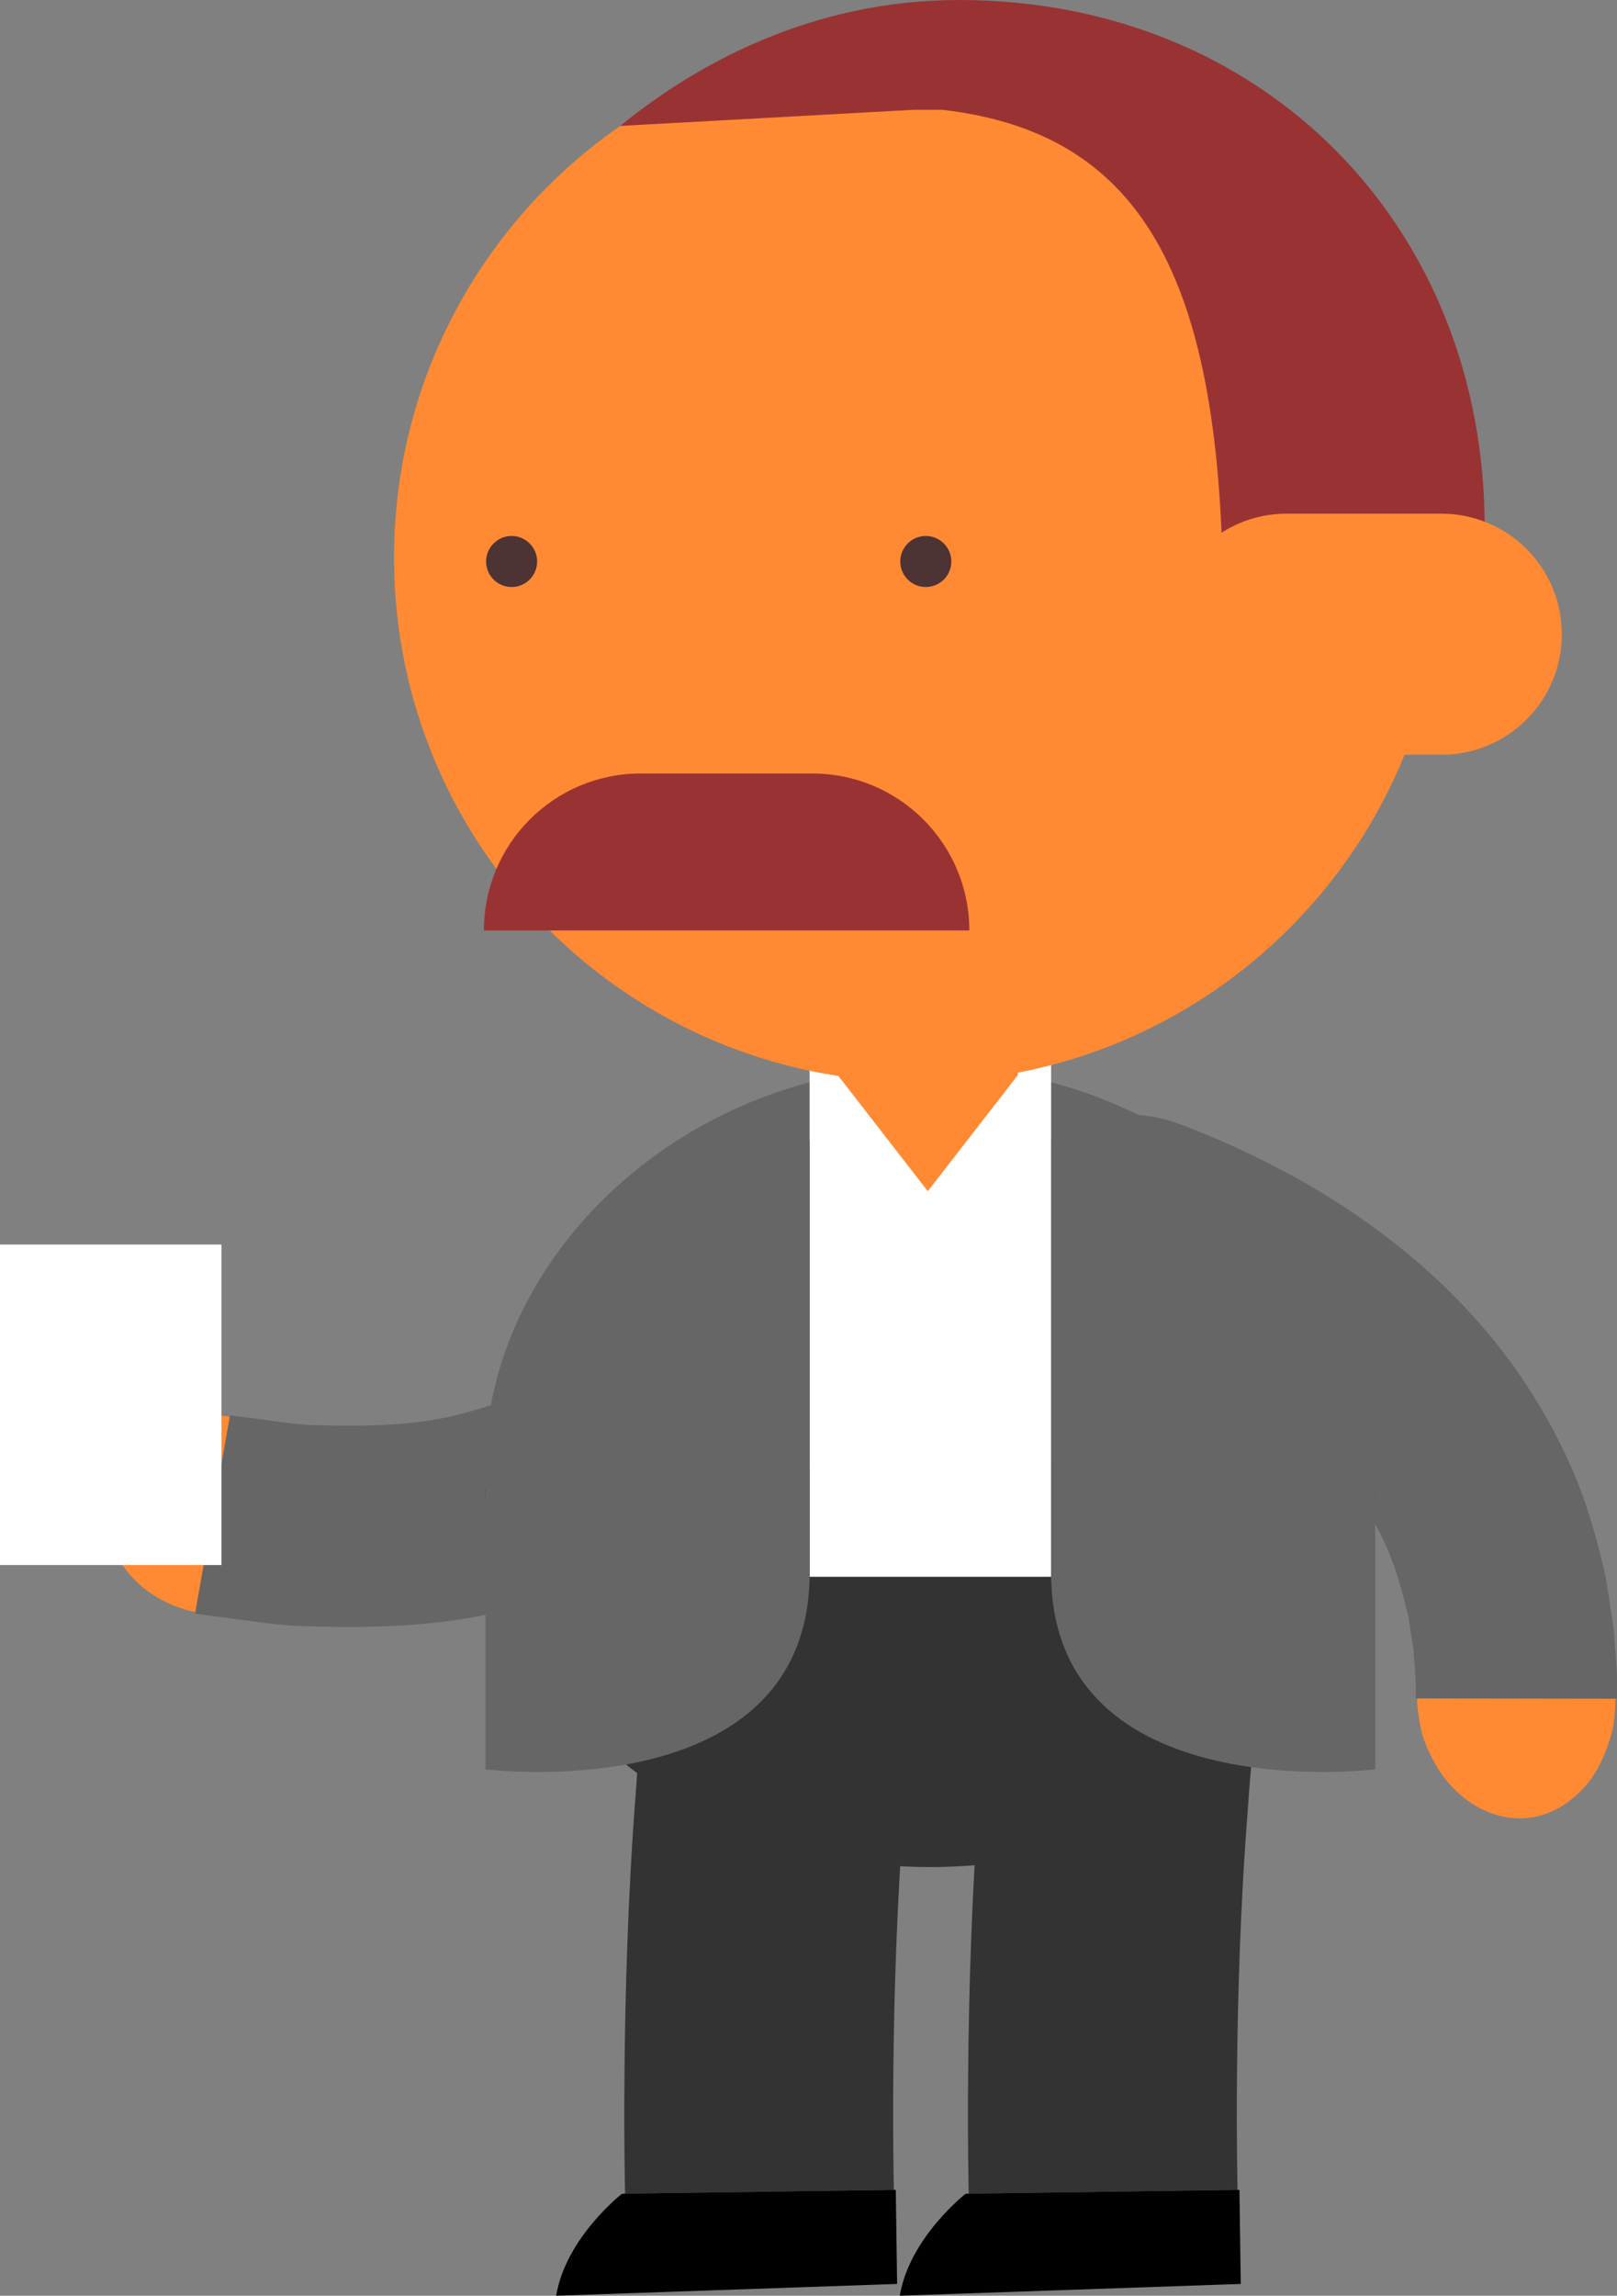 <?xml version="1.0" encoding="utf-8"?>
<!-- Generator: Adobe Illustrator 17.0.0, SVG Export Plug-In . SVG Version: 6.00 Build 0)  -->
<!DOCTYPE svg PUBLIC "-//W3C//DTD SVG 1.1//EN" "http://www.w3.org/Graphics/SVG/1.1/DTD/svg11.dtd">
<svg version="1.1" id="Слой_1" xmlns="http://www.w3.org/2000/svg" xmlns:xlink="http://www.w3.org/1999/xlink" x="0px" y="0px"
	 width="59.242px" height="84.09px" viewBox="0 0 59.242 84.09" enable-background="new 0 0 59.242 84.09" xml:space="preserve">
<rect x="0" y="0" width="59.242" height="84.09" fill="#808080" stroke="none"/>
<g>
	<g>
		<path fill="#333333" d="M22.9,80.354l9.849-0.139c0,0-0.175-6.965,0.372-13.871c0.11-1.729,0.31-3.44,0.447-5.055
			c0.197-1.594,0.366-3.094,0.556-4.35c0.191-1.26,0.352-2.305,0.487-2.996c0.123-0.645,0.192-1.014,0.192-1.014l-9.618-2.121
			c0,0-0.026,0.127-0.075,0.363c-0.043,0.225-0.104,0.555-0.183,0.975c-0.161,0.822-0.339,1.977-0.549,3.359
			c-0.208,1.385-0.391,2.992-0.602,4.717c-0.151,1.725-0.361,3.565-0.48,5.404C22.717,72.988,22.9,80.354,22.9,80.354z"/>
		<path d="M22.789,80.354l10.03-0.141l0.048,3.445L20.376,84.09C20.73,81.955,22.789,80.354,22.789,80.354z"/>
	</g>
	<g>
		<path fill="#333333" d="M35.491,80.354l9.849-0.139c0,0-0.175-6.965,0.372-13.871c0.11-1.729,0.31-3.44,0.447-5.055
			c0.197-1.594,0.366-3.094,0.556-4.35c0.191-1.26,0.352-2.305,0.487-2.996c0.123-0.645,0.192-1.014,0.192-1.014l-9.618-2.121
			c0,0-0.026,0.127-0.075,0.363c-0.042,0.225-0.104,0.555-0.183,0.975c-0.161,0.822-0.339,1.977-0.549,3.359
			c-0.208,1.385-0.391,2.992-0.602,4.717c-0.151,1.725-0.361,3.565-0.48,5.404C35.307,72.988,35.491,80.354,35.491,80.354z"/>
		<path d="M35.379,80.354l10.03-0.141l0.048,3.445L32.966,84.09C33.321,81.955,35.379,80.354,35.379,80.354z"/>
	</g>
	<g>
		<g>
			<g>
				<g>
					<path fill="#FF8A33" d="M59.184,62.222c-0.002,0.354-0.031,0.7-0.084,1.031c-0.073,0.325-0.17,0.636-0.286,0.926
						c-0.23,0.583-0.539,1.085-0.943,1.464c-0.785,0.772-1.756,1.101-2.74,0.91c-0.984-0.191-1.806-0.828-2.347-1.617
						c-0.258-0.397-0.49-0.834-0.641-1.292c-0.073-0.229-0.125-0.465-0.152-0.706c-0.046-0.238-0.073-0.48-0.07-0.728
						c0.021-0.5,0.084-0.962,0.232-1.405c0.169-0.447,0.358-0.859,0.632-1.245c0.569-0.771,1.299-1.42,2.285-1.664
						c0.959-0.238,2.016,0.041,2.784,0.837c0.391,0.393,0.756,0.907,0.968,1.503C59.053,60.834,59.207,61.517,59.184,62.222z"/>
					<path fill="#666666" d="M51.866,62.212c0,0,0.001-0.076,0.002-0.22c-0.003-0.142,0.017-0.357-0.014-0.616
						c-0.019-0.262-0.041-0.579-0.068-0.943c-0.054-0.355-0.115-0.755-0.182-1.192c-0.204-0.847-0.446-1.833-0.91-2.802
						c-0.454-0.972-1.064-1.952-1.818-2.853c-1.496-1.814-3.574-3.273-5.278-4.162c-0.849-0.451-1.586-0.79-2.114-1.005
						c-0.522-0.226-0.832-0.333-0.832-0.333c-1.973-0.764-3.255-2.688-2.924-4.694c0.324-2.018,2.947-3.197,5.534-2.201
						c0,0,0.393,0.138,1.065,0.426c0.676,0.276,1.629,0.712,2.749,1.307c2.23,1.175,5.142,3.148,7.455,5.932
						c1.156,1.378,2.137,2.938,2.859,4.497c0.733,1.56,1.147,3.113,1.442,4.438c0.104,0.667,0.198,1.279,0.283,1.821
						c0.04,0.541,0.074,1.012,0.103,1.4c0.036,0.39,0.021,0.689,0.023,0.896c-0.001,0.206-0.002,0.315-0.002,0.315"/>
				</g>
			</g>
		</g>
		<g>
			<g>
				<g>
					<path fill="#FF8A33" d="M7.158,59.051c-2.314-0.487-3.688-2.523-3.112-4.433c0.581-1.928,2.543-3.12,4.371-2.72
						c0.926,0.115,1.705,0.63,2.281,1.371c0.568,0.733,0.939,1.6,0.899,2.617c-0.038,0.987-0.533,1.932-1.342,2.501
						C9.456,58.947,8.334,59.212,7.158,59.051z"/>
					<path fill="#666666" d="M8.426,51.844c0,0,0.286,0.036,0.787,0.1c0.499,0.053,1.219,0.186,2.068,0.252
						c1.675,0.036,3.945,0.111,5.946-0.501c2.025-0.534,3.792-1.545,4.937-2.521c0.605-0.451,0.997-0.954,1.317-1.253
						c0.278-0.34,0.437-0.535,0.437-0.535c1.024-1.236,2.945-1.677,4.883-1.025c0.962,0.324,1.631,1.197,1.823,2.242
						c0.2,1.056-0.094,2.324-0.924,3.358c0,0-0.257,0.31-0.705,0.852c-0.231,0.265-0.54,0.562-0.882,0.913
						c-0.335,0.36-0.748,0.727-1.221,1.105c-1.831,1.57-4.704,3.194-7.759,3.988c-3.061,0.883-6.113,0.807-8.343,0.734
						c-1.109-0.08-2.005-0.24-2.645-0.312c-0.636-0.086-0.999-0.135-0.999-0.135"/>
				</g>
			</g>
		</g>
	</g>
	<g>
		<path fill="#666666" d="M50.387,53.678c0-7.666-7.297-14.609-16.301-14.609c-9.002,0-16.302,6.943-16.302,14.609"/>
		<path fill="#333333" d="M17.784,54.506c0,7.666,7.3,13.883,16.302,13.883c9.003,0,16.301-6.217,16.301-13.883"/>
		<rect x="29.662" y="38.197" fill="#FFFFFF" width="8.848" height="19.559"/>
		<g>
			<path fill="#666666" d="M29.662,57.756c-0.133,8.523-11.878,7.053-11.878,7.053V53.307c0,0,8.715-11.545,11.878-11.545
				C29.662,66.936,29.662,43.109,29.662,57.756z"/>
		</g>
		<g>
			<path fill="#666666" d="M38.51,57.756c0.13,8.523,11.877,7.053,11.877,7.053V53.307c0,0-8.718-11.545-11.877-11.545
				C38.51,66.936,38.51,43.109,38.51,57.756z"/>
		</g>
	</g>
	<g>
		<path fill="#FF8A33" d="M30.692,39.379l3.299,4.254l3.3-4.254v-5.805c0-1.641-1.477-2.971-3.3-2.971l0,0
			c-1.821,0-3.299,1.33-3.299,2.971V39.379z"/>
		<g>
			<path fill="#FF8A33" d="M14.436,20.422c0,10.611,8.601,19.213,19.212,19.213c10.611,0,19.216-8.602,19.216-19.213
				S44.259,1.205,33.648,1.205C23.037,1.205,14.436,9.811,14.436,20.422z"/>
			<path fill="#993333" d="M33.474,4.022L22.723,4.613C25.442,2.393,29.685,0,35.139,0c11.105,0,19.256,8.229,19.256,19.334
				c0,3.69-0.247,2.303-3.227,6.062l-1.463-0.518c-1.812,0.389-4.921,0.486-4.896-1.57C44.948,10.949,42.36,4.916,34.518,4.022
				H33.474z"/>
			<path fill="#4D3333" d="M32.983,20.566c0,0.518,0.418,0.936,0.933,0.936c0.519,0,0.938-0.418,0.938-0.936
				c0-0.514-0.419-0.934-0.938-0.934C33.401,19.633,32.983,20.053,32.983,20.566z"/>
			<path fill="#4D3333" d="M17.809,20.566c0,0.518,0.419,0.936,0.935,0.936s0.935-0.418,0.935-0.936c0-0.514-0.42-0.934-0.935-0.934
				S17.809,20.053,17.809,20.566z"/>
			<path fill="#FF8A33" d="M42.719,23.233c0,2.438,1.977,4.414,4.418,4.414h5.668c2.44,0,4.416-1.976,4.416-4.414l0,0
				c0-2.44-1.976-4.418-4.416-4.418h-5.668C44.696,18.815,42.719,20.793,42.719,23.233L42.719,23.233z"/>
			<path fill="#993333" d="M35.513,34.082L35.513,34.082c0-3.174-2.573-5.75-5.752-5.75h-6.286c-3.179,0-5.746,2.576-5.746,5.75l0,0
				"/>
			<path fill="#FF8A33" d="M17.302,1.141"/>
		</g>
	</g>
</g>
<rect x="0" y="45.586" fill="#FFFFFF" width="8.113" height="11.74"/>
</svg>
